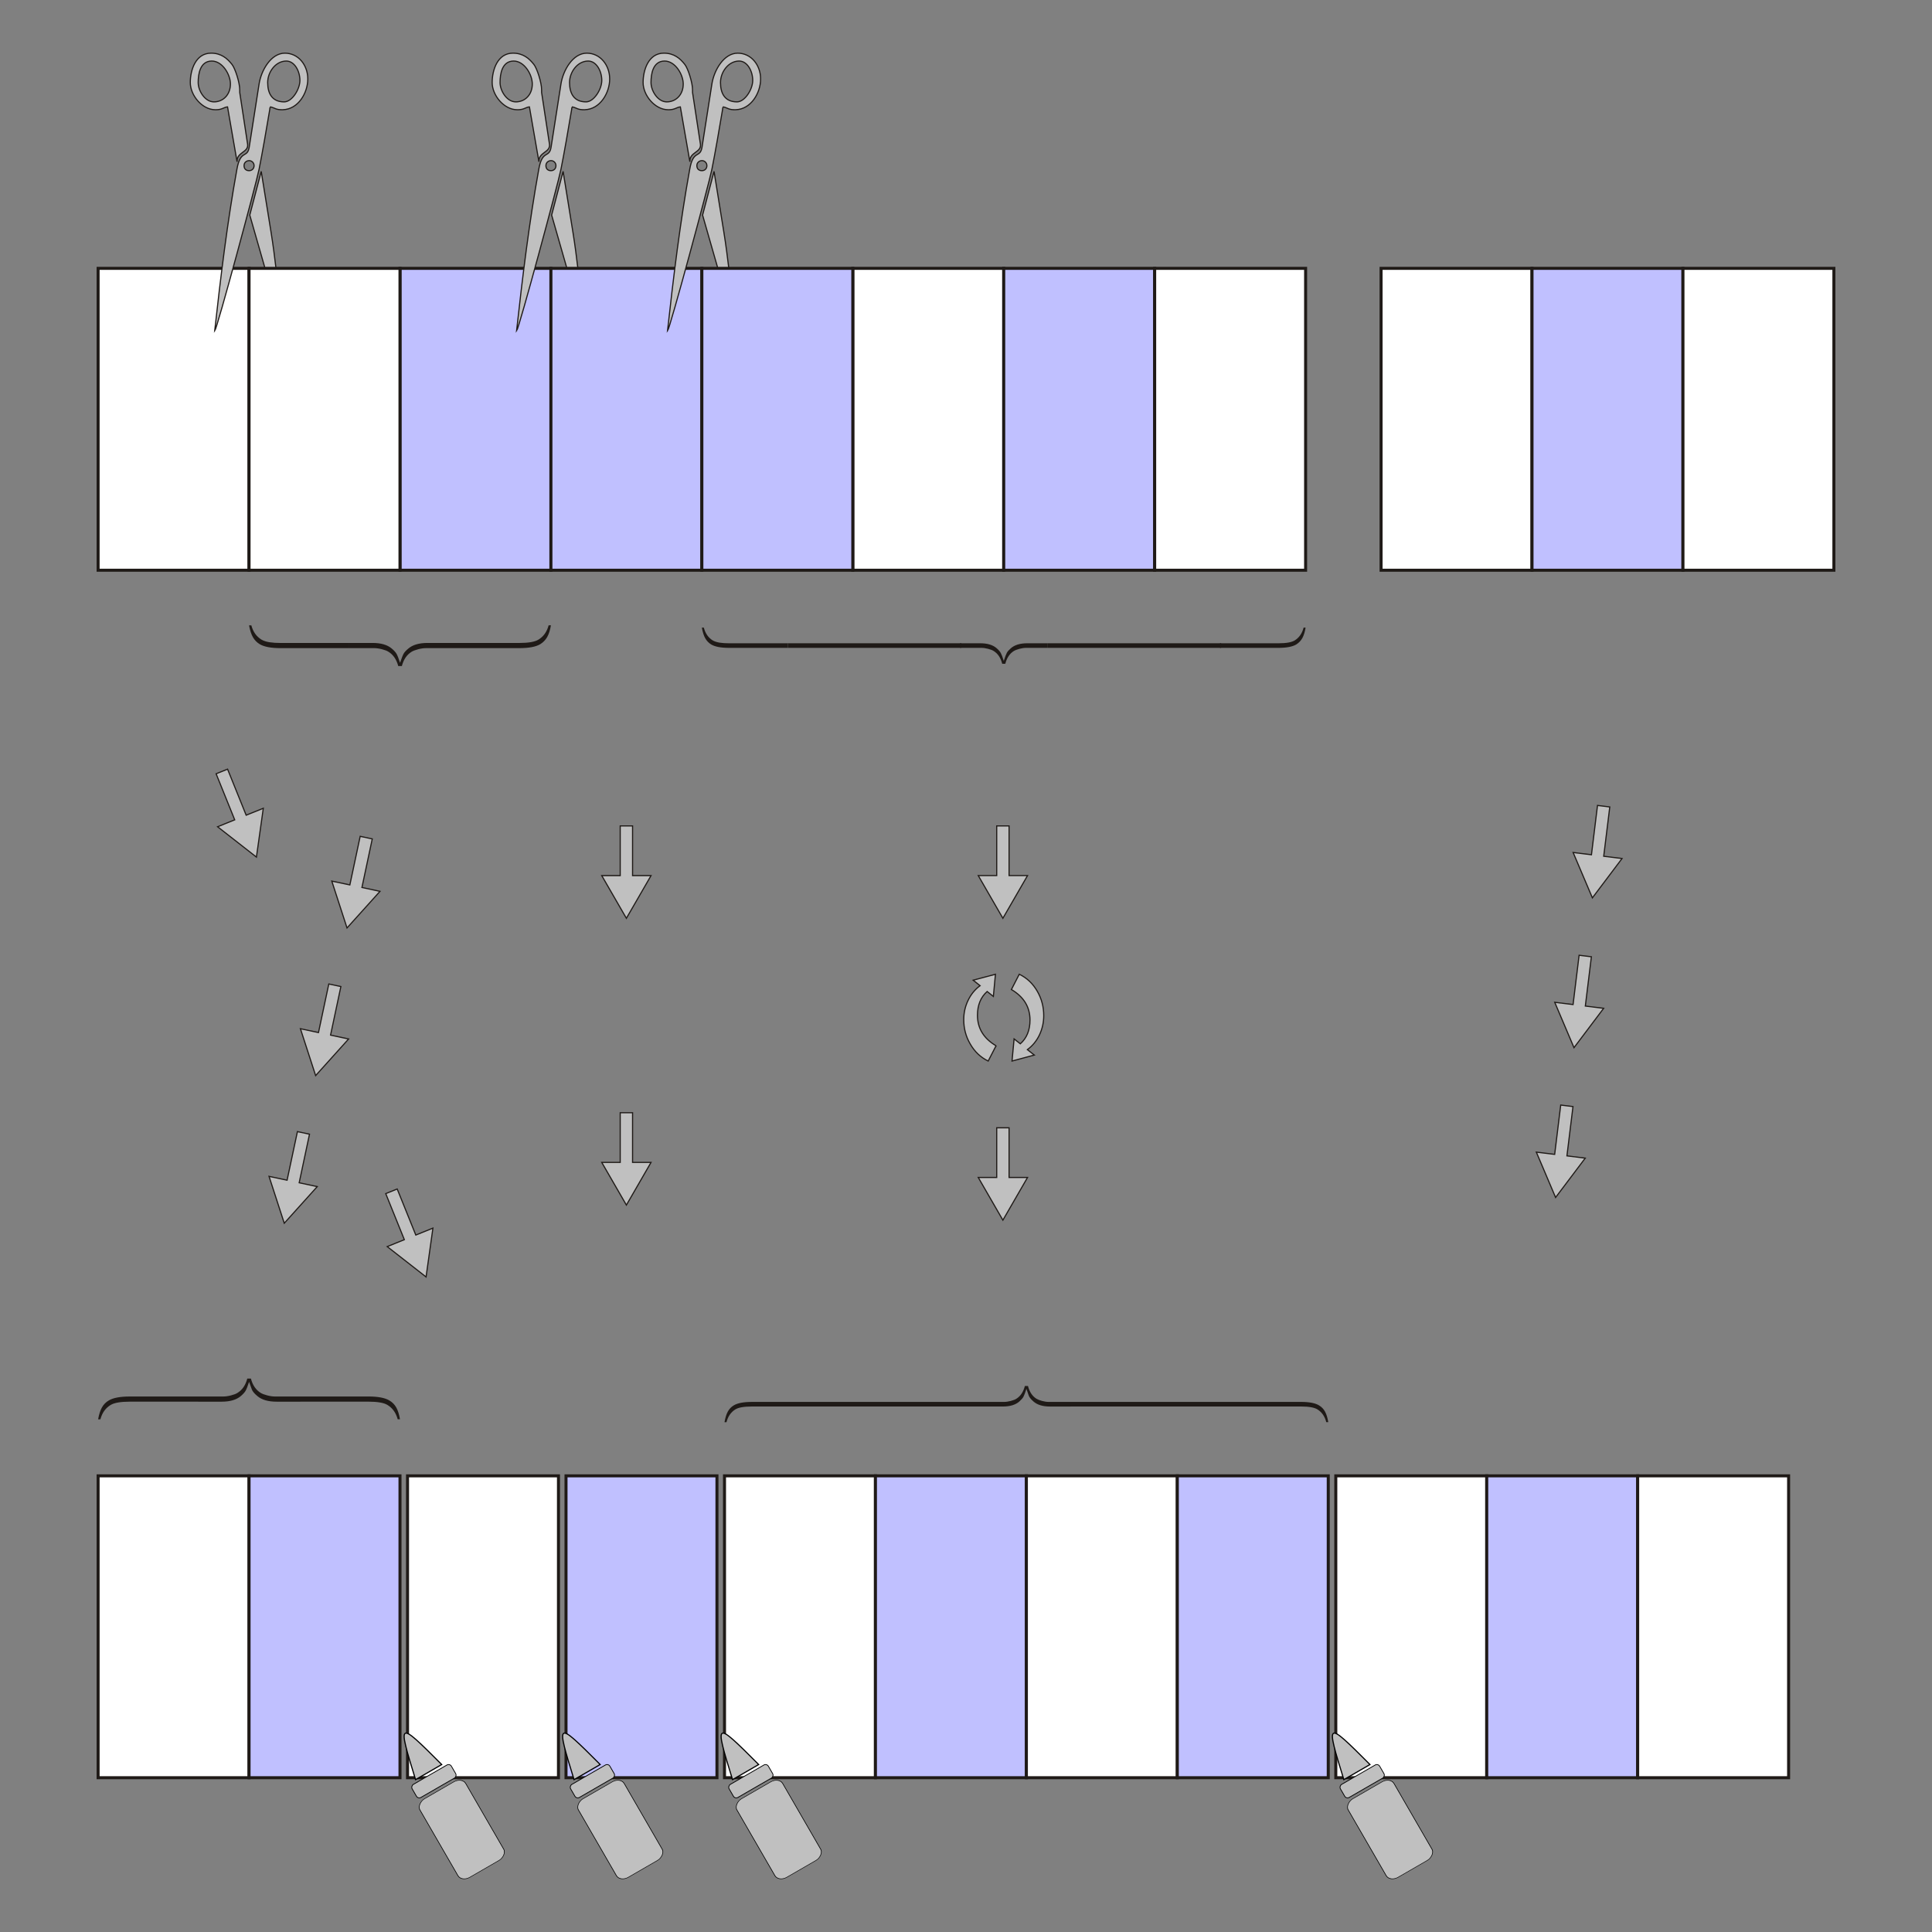 <svg xmlns="http://www.w3.org/2000/svg" xml:space="preserve" width="128mm" height="128mm" viewBox="0 0 128 128" style="image-rendering:optimizeQuality;shape-rendering:geometricPrecision;text-rendering:geometricPrecision"><rect x="0" y="0" width="128" height="128" fill="#808080" stroke="none"/><defs><style type="text/css">
    .str1 {stroke:#1F1A17;stroke-width:0.076}
    .str2 {stroke:black;stroke-width:0.076}
    .str0 {stroke:#1F1A17;stroke-width:0.2}
    .fil4 {fill:silver}
    .fil1 {fill:#C0C0FF}
    .fil0 {fill:white}
    .fil2 {fill:#1F1A17;fill-rule:nonzero}
    .fil3 {fill:silver;fill-rule:nonzero}
   </style></defs><rect class="fil0 str0" x="6.5" y="17.779" width="10" height="20"/><rect class="fil1 str0" x="26.5" y="17.779" width="10" height="20"/><rect class="fil0 str0" x="56.5" y="17.779" width="10" height="20"/><rect class="fil1 str0" x="66.5" y="17.779" width="10" height="20"/><rect class="fil0 str0" x="76.5" y="17.779" width="10" height="20"/><rect class="fil0 str0" x="6.5" y="97.778" width="10" height="20"/><rect class="fil1 str0" x="16.5" y="97.778" width="10" height="20"/><rect class="fil0 str0" x="27" y="97.778" width="10" height="20"/><rect class="fil1 str0" x="37.5" y="97.778" width="10" height="20"/><rect class="fil0 str0" x="48" y="97.778" width="10" height="20"/><rect class="fil1 str0" x="58" y="97.778" width="10" height="20"/><rect class="fil0 str0" x="68" y="97.778" width="10" height="20"/><rect class="fil1 str0" x="78" y="97.778" width="10" height="20"/><rect class="fil0 str0" x="88.5" y="97.778" width="10" height="20"/><rect class="fil1 str0" x="98.5" y="97.778" width="10" height="20"/><path class="fil2" d="M23.136 42.941l-4.541 0c-0.632 0-1.094-0.087-1.385-0.26-0.19-0.114-0.34-0.268-0.451-0.46-0.111-0.193-0.197-0.456-0.259-0.791l0.152 0c0.115 0.432 0.342 0.749 0.683 0.953 0.146 0.081 0.323 0.137 0.53 0.168 0.208 0.032 0.451 0.048 0.729 0.048l4.541 0 0 0.343zm3.248 1.187c-0.115-0.44-0.334-0.758-0.656-0.953-0.093-0.059-0.234-0.113-0.424-0.162-0.19-0.049-0.365-0.073-0.524-0.073l-1.644 0 0-0.343 1.551 0c0.557 0 0.981 0.125 1.273 0.375 0.146 0.123 0.25 0.238 0.312 0.346 0.062 0.108 0.139 0.306 0.232 0.594 0.106-0.313 0.187-0.517 0.242-0.613 0.055-0.095 0.156-0.204 0.302-0.327 0.292-0.25 0.716-0.375 1.273-0.375l1.578 0 0 0.343-1.671 0c-0.159 0-0.332 0.024-0.517 0.073-0.186 0.049-0.329 0.103-0.431 0.162-0.323 0.195-0.541 0.512-0.656 0.953l-0.239 0zm3.513-1.53l4.508 0c0.601 0 1.021-0.072 1.26-0.216 0.34-0.203 0.568-0.521 0.683-0.953l0.152 0c-0.053 0.318-0.135 0.575-0.245 0.772-0.111 0.197-0.265 0.357-0.464 0.479-0.292 0.174-0.753 0.26-1.385 0.26l-4.508 0 0-0.343z"/><path class="fil2" d="M53.703 93.185l-3.903 0c-0.516 0-0.877 0.064-1.082 0.192-0.292 0.181-0.488 0.463-0.587 0.847l-0.131 0c0.053-0.301 0.127-0.537 0.222-0.708 0.095-0.171 0.224-0.306 0.388-0.404 0.251-0.154 0.647-0.231 1.191-0.231l3.903 0 0 0.305zm0 0l0-0.305 0 0 5.783 0 0 0.305-5.783 0zm5.703 0l0-0.305 0 0 5.783 0 0 0.305-5.783 0zm8.7-1.36c0.099 0.391 0.287 0.674 0.564 0.847 0.087 0.053 0.211 0.101 0.37 0.144 0.16 0.043 0.308 0.065 0.445 0.065l1.436 0 0 0.305-1.356 0c-0.478 0-0.843-0.111-1.094-0.333-0.091-0.079-0.161-0.15-0.208-0.212-0.048-0.062-0.081-0.117-0.1-0.164-0.019-0.047-0.072-0.2-0.16-0.46-0.084 0.26-0.149 0.434-0.197 0.522-0.047 0.088-0.138 0.193-0.271 0.313-0.251 0.222-0.615 0.333-1.094 0.333l-1.333 0 0-0.305 1.413 0c0.137 0 0.287-0.022 0.45-0.065 0.163-0.043 0.285-0.091 0.365-0.144 0.277-0.173 0.465-0.455 0.564-0.847l0.205 0zm2.814 1.36l0-0.305 0 0 5.783 0 0 0.305-5.783 0zm5.703 0l0-0.305 0 0 5.783 0 0 0.305-5.783 0zm5.703-0.305l3.874 0c0.543 0 0.94 0.077 1.191 0.231 0.171 0.102 0.304 0.241 0.399 0.418 0.095 0.177 0.165 0.408 0.211 0.694l-0.131 0c-0.099-0.384-0.294-0.666-0.587-0.847-0.205-0.128-0.566-0.192-1.082-0.192l-3.874 0 0-0.305z"/><path class="fil2" d="M52.203 42.923l-3.903 0c-0.543 0-0.94-0.077-1.191-0.231-0.163-0.102-0.292-0.238-0.388-0.409-0.095-0.171-0.169-0.406-0.222-0.703l0.131 0c0.099 0.384 0.294 0.666 0.587 0.847 0.125 0.071 0.277 0.121 0.456 0.15 0.179 0.028 0.388 0.042 0.627 0.042l3.903 0 0 0.305zm14.197 1.056c-0.099-0.391-0.287-0.674-0.564-0.847-0.08-0.053-0.201-0.101-0.365-0.144-0.163-0.043-0.313-0.065-0.45-0.065l-1.413 0 0-0.305 1.333 0c0.478 0 0.843 0.111 1.094 0.333 0.125 0.109 0.215 0.212 0.268 0.308 0.053 0.096 0.12 0.272 0.199 0.528 0.091-0.279 0.16-0.46 0.208-0.545 0.047-0.085 0.134-0.182 0.259-0.291 0.251-0.222 0.615-0.333 1.094-0.333l1.356 0 0 0.305-1.436 0c-0.137 0-0.285 0.022-0.445 0.065-0.159 0.043-0.283 0.091-0.37 0.144-0.277 0.173-0.465 0.455-0.564 0.847l-0.205 0zm14.425-1.36l3.874 0c0.516 0 0.877-0.064 1.082-0.192 0.292-0.181 0.488-0.463 0.587-0.847l0.131 0c-0.045 0.282-0.116 0.511-0.211 0.686-0.095 0.175-0.228 0.317-0.399 0.426-0.251 0.154-0.648 0.231-1.191 0.231l-3.874 0 0-0.305z"/><path class="fil2" d="M52.203 42.923l0-0.305 0 0 5.783 0 0 0.305-5.783 0zm5.703 0l0-0.305 0 0 5.783 0 0 0.305-5.783 0zm11.514 0l0-0.305 0 0 5.783 0 0 0.305-5.783 0zm5.703 0l0-0.305 0 0 5.783 0 0 0.305-5.783 0z"/><path class="fil2" d="M13.136 92.864l-4.541 0c-0.601 0-1.021 0.072-1.26 0.216-0.34 0.203-0.568 0.521-0.683 0.953l-0.152 0c0.062-0.339 0.148-0.604 0.259-0.797 0.11-0.193 0.261-0.344 0.451-0.454 0.292-0.174 0.753-0.26 1.385-0.26l4.541 0 0 0.343zm3.487-1.53c0.115 0.44 0.334 0.758 0.656 0.953 0.102 0.059 0.245 0.113 0.431 0.162 0.186 0.049 0.358 0.073 0.517 0.073l1.671 0 0 0.343-1.578 0c-0.557 0-0.981-0.125-1.273-0.375-0.106-0.089-0.187-0.168-0.242-0.238-0.055-0.07-0.094-0.131-0.116-0.184-0.022-0.053-0.084-0.225-0.186-0.517-0.097 0.292-0.173 0.488-0.229 0.587-0.055 0.1-0.16 0.217-0.315 0.352-0.292 0.25-0.716 0.375-1.273 0.375l-1.551 0 0-0.343 1.644 0c0.159 0 0.334-0.024 0.524-0.073 0.19-0.049 0.332-0.103 0.424-0.162 0.323-0.195 0.541-0.512 0.656-0.953l0.239 0zm3.275 1.187l4.508 0c0.632 0 1.094 0.087 1.385 0.26 0.199 0.114 0.353 0.271 0.464 0.47 0.11 0.199 0.192 0.459 0.245 0.781l-0.152 0c-0.115-0.432-0.343-0.749-0.683-0.953-0.239-0.144-0.658-0.216-1.26-0.216l-4.508 0 0-0.343z"/><path class="fil3 str1" d="M69.15 67.287c0 0.445-0.092 0.864-0.274 1.257-0.192 0.411-0.463 0.742-0.81 0.996l0.459 0.36-1.476 0.397 0.137-1.468 0.413 0.326c0.427-0.377 0.641-0.902 0.641-1.575 0-0.862-0.411-1.537-1.232-2.021l0.521-1.013c0.508 0.245 0.907 0.624 1.199 1.136 0.281 0.491 0.422 1.026 0.422 1.605zm-3.159 1.997l-0.521 1.013c-0.504-0.245-0.902-0.624-1.194-1.137-0.285-0.49-0.426-1.024-0.426-1.603 0-0.445 0.092-0.864 0.277-1.257 0.193-0.411 0.461-0.742 0.806-0.996l-0.459-0.364 1.476-0.392-0.137 1.468-0.413-0.327c-0.426 0.378-0.641 0.903-0.641 1.576 0 0.862 0.411 1.535 1.232 2.021z"/><polygon class="fil3 str1" points="66.444,60.838 68.077,58.01 66.853,58.01 66.853,54.72 66.035,54.72 66.035,58.01 64.812,58.01 "/><polygon class="fil3 str1" points="66.444,80.838 68.077,78.01 66.853,78.01 66.853,74.72 66.035,74.72 66.035,78.01 64.812,78.01 "/><polygon class="fil3 str1" points="22.991,61.479 25.176,59.053 23.979,58.798 24.663,55.58 23.863,55.409 23.179,58.628 21.982,58.374 "/><polygon class="fil3 str1" points="20.912,71.261 23.097,68.834 21.9,68.58 22.584,65.361 21.784,65.191 21.1,68.41 19.903,68.155 "/><polygon class="fil3 str1" points="18.833,81.042 21.018,78.616 19.821,78.361 20.505,75.142 19.705,74.972 19.02,78.191 17.824,77.937 "/><polygon class="fil3 str1" points="28.228,84.6 28.682,81.366 27.548,81.825 26.315,78.773 25.556,79.08 26.789,82.131 25.654,82.59 "/><polygon class="fil3 str1" points="16.989,56.784 17.444,53.551 16.309,54.009 15.077,50.958 14.318,51.264 15.551,54.316 14.416,54.774 "/><polygon class="fil3 str1" points="41.5,79.839 43.133,77.011 41.909,77.011 41.909,73.72 41.091,73.72 41.091,77.011 39.867,77.011 "/><polygon class="fil3 str1" points="41.5,60.839 43.133,58.011 41.909,58.011 41.909,54.72 41.091,54.72 41.091,58.011 39.867,58.011 "/><path class="fil4 str1" d="M18.826 6.75c-0.813 0-1.092-0.577-1.092-1.282 0-0.702 0.531-1.424 1.234-1.424 0.546 0 0.902 0.667 0.902 1.282 0 0.592-0.52 1.424-1.044 1.424zm-2.658 4.225c0-0.207 0.165-0.332 0.341-0.332 0.175 0 0.324 0.147 0.324 0.332 0 0.185-0.126 0.332-0.332 0.332-0.206 0-0.332-0.125-0.332-0.332zm-1.946 10.966c0.163-0.187 2.741-9.73 2.943-10.728 0.202-0.999 0.49-2.654 0.712-3.988 0-0.092 0.015-0.085 0.048-0.142 0.297 0.069 0.354 0.201 0.812 0.187 1.031-0.03 1.656-1.126 1.656-2.039 0-0.913-0.622-1.709-1.519-1.709-0.912 0-1.566 1.124-1.709 2.041l-0.653 4.181c-0.121 0.773-0.576 0.138-0.814 1.456-0.644 3.561-1.079 7.141-1.476 10.741z"/><path class="fil4 str1" d="M14.174 6.75c-0.597 0-1.044-0.734-1.044-1.282 0-0.547 0.118-1.424 0.902-1.424 0.707 0 1.234 0.896 1.234 1.519 0 0.727-0.494 1.187-1.092 1.187zm1.709-0.807c0-0.461-0.295-1.399-0.511-1.673-0.308-0.39-0.708-0.749-1.388-0.749-1.026 0-1.377 1.127-1.377 1.946 0 0.854 0.788 1.804 1.661 1.804l0.047 0c0.399 0 0.527-0.171 0.76-0.19l0.631 3.635c-0.035-0.655 0.772-0.597 0.698-1.166l-0.52-3.418-0.002-0.19z"/><path class="fil4 str1" d="M17.964 15.421l-0.657-4.066-0.759 2.896 2.231 7.785-0.059-0.616-0.149-1.138c-0.188-1.622-0.347-3.248-0.607-4.86z"/><rect class="fil0 str0" x="16.5" y="17.779" width="10" height="20"/><path class="fil4 str1" d="M38.826 6.75c-0.813 0-1.092-0.577-1.092-1.282 0-0.702 0.531-1.424 1.234-1.424 0.546 0 0.902 0.667 0.902 1.282 0 0.592-0.52 1.424-1.044 1.424zm-2.658 4.225c0-0.207 0.165-0.332 0.341-0.332 0.175 0 0.324 0.147 0.324 0.332 0 0.185-0.126 0.332-0.332 0.332-0.206 0-0.332-0.125-0.332-0.332zm-1.946 10.966c0.163-0.187 2.741-9.73 2.943-10.728 0.202-0.999 0.49-2.654 0.712-3.988 0-0.092 0.015-0.085 0.048-0.142 0.297 0.069 0.354 0.201 0.812 0.187 1.031-0.03 1.656-1.126 1.656-2.039 0-0.913-0.622-1.709-1.519-1.709-0.912 0-1.566 1.124-1.709 2.041l-0.653 4.181c-0.121 0.773-0.576 0.138-0.814 1.456-0.644 3.561-1.079 7.141-1.476 10.741z"/><path class="fil4 str1" d="M34.174 6.75c-0.597 0-1.044-0.734-1.044-1.282 0-0.547 0.118-1.424 0.902-1.424 0.707 0 1.234 0.896 1.234 1.519 0 0.727-0.494 1.187-1.092 1.187zm1.709-0.807c0-0.461-0.295-1.399-0.511-1.673-0.308-0.39-0.708-0.749-1.388-0.749-1.026 0-1.377 1.127-1.377 1.946 0 0.854 0.788 1.804 1.661 1.804l0.047 0c0.399 0 0.527-0.171 0.76-0.19l0.631 3.635c-0.035-0.655 0.772-0.597 0.698-1.166l-0.52-3.418-0.002-0.19z"/><path class="fil4 str1" d="M37.964 15.421l-0.657-4.066-0.759 2.896 2.231 7.785-0.059-0.616-0.149-1.138c-0.188-1.622-0.347-3.248-0.607-4.86z"/><rect class="fil1 str0" x="36.5" y="17.779" width="10" height="20"/><path class="fil4 str1" d="M48.826 6.75c-0.813 0-1.092-0.577-1.092-1.282 0-0.702 0.531-1.424 1.234-1.424 0.546 0 0.902 0.667 0.902 1.282 0 0.592-0.52 1.424-1.044 1.424zm-2.658 4.225c0-0.207 0.165-0.332 0.341-0.332 0.175 0 0.324 0.147 0.324 0.332 0 0.185-0.126 0.332-0.332 0.332-0.206 0-0.332-0.125-0.332-0.332zm-1.946 10.966c0.163-0.187 2.741-9.73 2.943-10.728 0.202-0.999 0.49-2.654 0.712-3.988 0-0.092 0.015-0.085 0.048-0.142 0.297 0.069 0.354 0.201 0.812 0.187 1.031-0.03 1.656-1.126 1.656-2.039 0-0.913-0.622-1.709-1.519-1.709-0.912 0-1.566 1.124-1.709 2.041l-0.653 4.181c-0.121 0.773-0.576 0.138-0.814 1.456-0.644 3.561-1.079 7.141-1.476 10.741z"/><path class="fil4 str1" d="M44.174 6.75c-0.597 0-1.044-0.734-1.044-1.282 0-0.547 0.118-1.424 0.902-1.424 0.707 0 1.234 0.896 1.234 1.519 0 0.727-0.494 1.187-1.092 1.187zm1.709-0.807c0-0.461-0.295-1.399-0.511-1.673-0.308-0.39-0.708-0.749-1.388-0.749-1.026 0-1.377 1.127-1.377 1.946 0 0.854 0.788 1.804 1.661 1.804l0.047 0c0.399 0 0.527-0.171 0.76-0.19l0.631 3.635c-0.035-0.655 0.772-0.597 0.698-1.166l-0.52-3.418-0.002-0.19z"/><path class="fil4 str1" d="M47.964 15.421l-0.657-4.066-0.759 2.896 2.231 7.785-0.059-0.616-0.149-1.138c-0.188-1.622-0.347-3.248-0.607-4.86z"/><rect class="fil1 str0" x="46.5" y="17.779" width="10" height="20"/><rect class="fil0 str0" x="91.5" y="17.779" width="10" height="20"/><rect class="fil1 str0" x="101.5" y="17.779" width="10" height="20"/><rect class="fil0 str0" x="111.5" y="17.779" width="10" height="20"/><rect class="fil0 str0" x="108.5" y="97.778" width="10" height="20"/><polygon class="fil3 str1" points="105.5,59.485 107.465,56.878 106.25,56.729 106.652,53.462 105.839,53.362 105.438,56.629 104.224,56.48 "/><polygon class="fil3 str1" points="104.281,69.411 106.246,66.803 105.032,66.654 105.433,63.388 104.62,63.288 104.22,66.554 103.005,66.405 "/><polygon class="fil3 str1" points="103.062,79.336 105.027,76.729 103.813,76.579 104.214,73.313 103.402,73.213 103.001,76.48 101.786,76.331 "/><rect class="fil4 str2" transform="matrix(-0.226 -0.391 0.507 -0.293 51.583 124.689)" width="13.298" height="5.981" rx="1.076" ry="1.076"/><rect class="fil4 str2" transform="matrix(-0.34 -0.588 0.589 -0.34 48.699 119.194)" width="1.472" height="4.413" rx="0.318" ry="0.318"/><path class="fil4 str2" d="M48.532 117.905c-1.203-3.912-1.203-3.937 1.732-1l-1.732 1z"/><rect class="fil4 str2" transform="matrix(-0.226 -0.391 0.507 -0.293 30.583 124.689)" width="13.298" height="5.981" rx="1.076" ry="1.076"/><rect class="fil4 str2" transform="matrix(-0.34 -0.588 0.589 -0.34 27.699 119.194)" width="1.472" height="4.413" rx="0.318" ry="0.318"/><path class="fil4 str2" d="M27.532 117.905c-1.203-3.912-1.203-3.937 1.732-1l-1.732 1z"/><rect class="fil4 str2" transform="matrix(-0.226 -0.391 0.507 -0.293 41.083 124.689)" width="13.298" height="5.981" rx="1.076" ry="1.076"/><rect class="fil4 str2" transform="matrix(-0.34 -0.588 0.589 -0.34 38.199 119.194)" width="1.472" height="4.413" rx="0.318" ry="0.318"/><path class="fil4 str2" d="M38.032 117.905c-1.203-3.912-1.203-3.937 1.732-1l-1.732 1z"/><rect class="fil4 str2" transform="matrix(-0.226 -0.391 0.507 -0.293 92.083 124.689)" width="13.298" height="5.981" rx="1.076" ry="1.076"/><rect class="fil4 str2" transform="matrix(-0.34 -0.588 0.589 -0.34 89.199 119.194)" width="1.472" height="4.413" rx="0.318" ry="0.318"/><path class="fil4 str2" d="M89.032 117.905c-1.203-3.912-1.203-3.937 1.732-1l-1.732 1z"/></svg>
